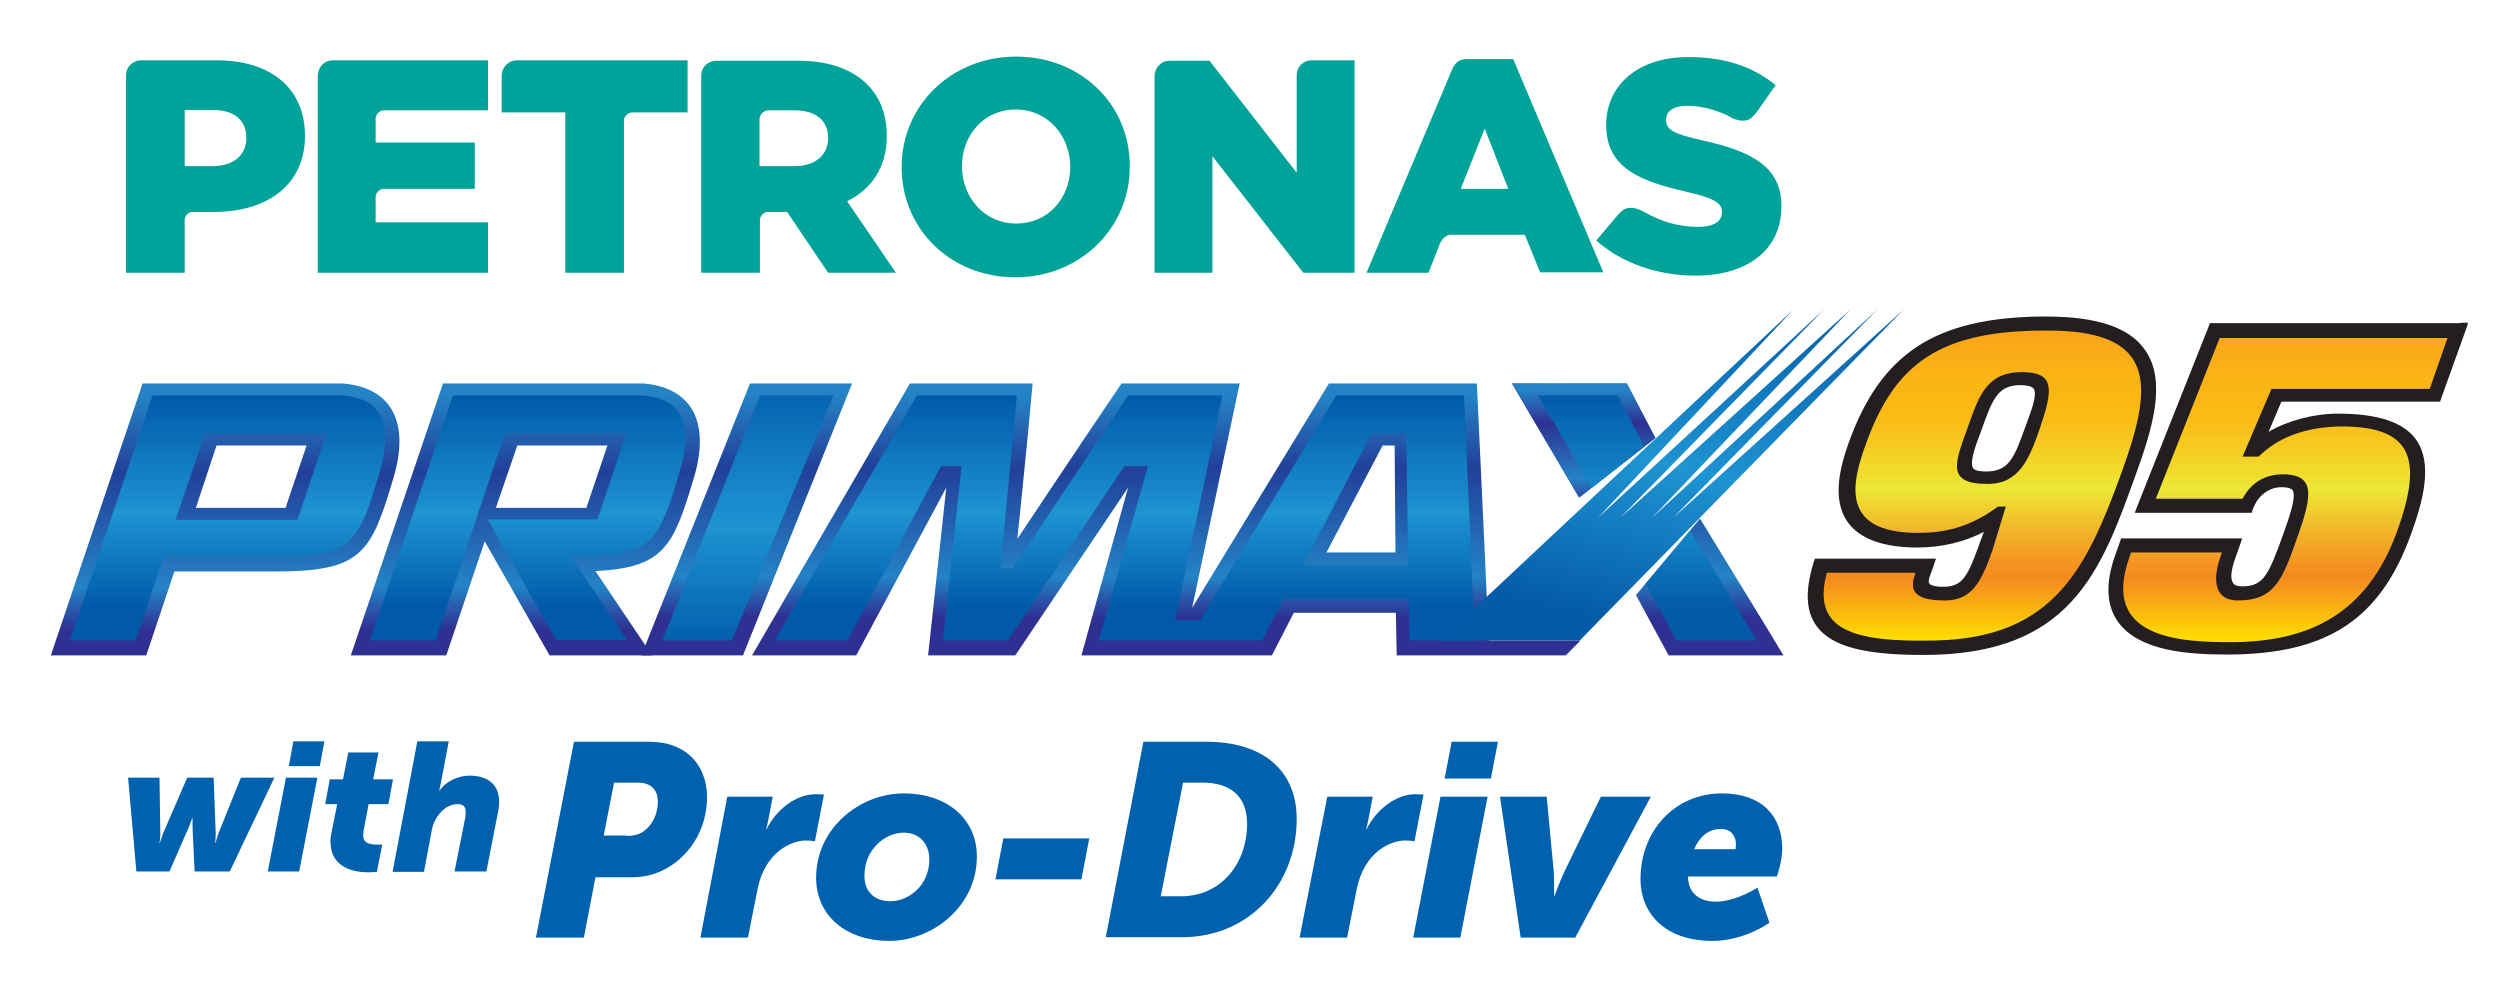 <?xml version="1.0" encoding="utf-8"?>
<!-- Generator: Adobe Illustrator 26.4.1, SVG Export Plug-In . SVG Version: 6.00 Build 0)  -->
<svg version="1.1" id="Layer_1" xmlns="http://www.w3.org/2000/svg" xmlns:xlink="http://www.w3.org/1999/xlink" x="0px" y="0px"
	 viewBox="0 0 605 237.5" style="enable-background:new 0 0 605 237.5;" xml:space="preserve">
<style type="text/css">
	.st0{fill:#0061AF;}
	.st1{fill:#231F20;}
	
		.st2{clip-path:url(#SVGID_00000099628326380863512200000005765979601078980253_);fill:url(#SVGID_00000024695875635268918300000000418200824629688466_);}
	
		.st3{clip-path:url(#SVGID_00000085968207677074906750000001535615621615397257_);fill:url(#SVGID_00000172409024446308132740000015442447125679455895_);}
	
		.st4{clip-path:url(#SVGID_00000181771267850667230080000014307342072155719356_);fill:url(#SVGID_00000136400672018418003600000013682882240696486029_);}
	
		.st5{clip-path:url(#SVGID_00000162353480088613488870000014691513631247886521_);fill:url(#SVGID_00000054238813104337129440000005405760728517583005_);}
	
		.st6{clip-path:url(#SVGID_00000181777523096450689000000000199956970730595241_);fill:url(#SVGID_00000157279819924192784140000015305241979322703017_);}
	
		.st7{clip-path:url(#SVGID_00000054968587355469411280000010322351675787906718_);fill:url(#SVGID_00000111186900626061623930000002661021734136365473_);}
	
		.st8{clip-path:url(#SVGID_00000018203800220755007630000010422095310679857317_);fill:url(#SVGID_00000053517967418595882590000010249413278478801583_);}
	
		.st9{clip-path:url(#SVGID_00000153663358877910208880000007177768479449770402_);fill:url(#SVGID_00000127023095378283743500000003984085273885028540_);}
	
		.st10{clip-path:url(#SVGID_00000035504968661859669640000000009021734390549929_);fill:url(#SVGID_00000076576161390181541630000014663376960098977206_);}
	
		.st11{clip-path:url(#SVGID_00000088128435968687284070000009132098279519659439_);fill:url(#SVGID_00000141422600166305052420000015148980811411208064_);}
	
		.st12{clip-path:url(#SVGID_00000098905059574513271120000017698464349180012978_);fill:url(#SVGID_00000094606611936147932530000005752801960937419711_);}
	
		.st13{clip-path:url(#SVGID_00000093898402245740136110000017865589599429943168_);fill:url(#SVGID_00000174567764184295009060000005840689914873035437_);}
	
		.st14{clip-path:url(#SVGID_00000145776926078032573540000017722952788450164403_);fill:url(#SVGID_00000016049338817916273430000016849064866681234819_);}
	
		.st15{clip-path:url(#SVGID_00000063618707095009480200000006878549829328195492_);fill:url(#SVGID_00000063607262077579859290000011859369066739485617_);}
	
		.st16{clip-path:url(#SVGID_00000096760076592241269750000000381282045543445653_);fill:url(#SVGID_00000073685890848582770170000004611030245596678046_);}
	
		.st17{clip-path:url(#SVGID_00000168082657409812690620000001786162411900311181_);fill:url(#SVGID_00000009567626774468872250000012913066808953010307_);}
	.st18{fill:#00A399;}
</style>
<g>
	<g>
		<path class="st0" d="M31,188.2h7.6l0.2,13.4c0,1.2-0.2,2.4-0.2,2.4h0.1c0,0,0.3-1.1,0.8-2.4l5.8-13.4h6.4l0.5,13.4
			c0,0.8-0.1,2.4-0.1,2.4h0.1c0,0,0.2-1.1,0.7-2.4l5.4-13.4h8.1l-10.8,22.7h-8.5l-0.5-10.5c0-1.2,0-2.4,0-2.4h-0.1
			c0,0-0.4,1.2-0.9,2.4l-4.6,10.5H33L31,188.2z"/>
		<path class="st0" d="M69.2,188.2h7.6l-4.4,22.7h-7.6L69.2,188.2z M71,179.4h7.5l-1.1,6h-7.5L71,179.4z"/>
		<path class="st0" d="M80.1,202.1l1.5-7.5h-2.9l1.1-6H83l1.3-6.5h7.3l-1.3,6.5h4.8l-1.1,6h-4.8L88,201c-0.1,0.4-0.1,1-0.1,1.2
			c0,1.9,1.7,2.2,3.4,2.2c0.7,0,1.2,0,1.2,0l-1.3,6.6c0,0-1.1,0.1-2,0.1c-5,0-9.2-2-9.2-7.3C79.9,203.3,80,202.7,80.1,202.1"/>
		<path class="st0" d="M101,179.4h7.6l-1.9,10c-0.2,1.1-0.4,1.9-0.4,1.9h0.1c1.3-2,4.3-3.6,7.2-3.6c3.9,0,7.2,1.7,7.2,6.4
			c0,0.8-0.1,1.6-0.3,2.5l-2.8,14.3H110l2.6-13.1c0.1-0.5,0.1-1,0.1-1.3c0-1.4-0.7-1.9-2-1.9c-3,0-5.6,3-6.2,6.3l-1.9,10.1h-7.6
			L101,179.4z"/>
		<path class="st0" d="M138.9,179.5H157c2.8,0,5.2,0.5,7.2,1.5c4.4,2.1,6.9,6.5,6.9,12c0,7.9-4.5,14.7-10.9,17.7
			c-2.3,1.1-4.8,1.6-7.3,1.6h-8.8l-2.8,14.6h-11.6L138.9,179.5z M151.7,202.3c1.5,0,2.8-0.3,3.9-1c2.2-1.5,3.6-4.2,3.6-7.3
			c0-2.8-1.6-4.6-4.8-4.6h-5.8l-2.5,12.8H151.7z"/>
		<path class="st0" d="M176,192.8h11l-1.1,5.8c-0.2,1.1-0.5,2.1-0.5,2.1h0.1c2.2-4.6,7-8.5,11.9-8.5c1.1,0,2,0.1,2,0.1l-2.2,11.3
			c0,0-0.9-0.2-2.2-0.2c-3.4,0-9.9,2.7-11.7,11.9l-2.3,11.6h-11.5L176,192.8z"/>
		<path class="st0" d="M218.7,192c10.3,0,17.7,6,17.7,15.3c0,12-10.7,20.4-21.2,20.4c-10.3,0-17.7-6-17.7-15.3
			C197.5,200.4,208.1,192,218.7,192 M215.4,218.1c4.6,0,9.5-3.9,9.5-10.1c0-4-2.6-6.5-6.2-6.5c-4.5,0-9.5,4.1-9.5,10.3
			C209.1,215.8,211.7,218.1,215.4,218.1"/>
		<polygon class="st0" points="242.8,202.9 263.6,202.9 261.7,212.8 240.9,212.8 		"/>
		<path class="st0" d="M276.7,179.5h15.2c13.7,0,21.9,6.9,21.9,18.7c0,15.8-11.4,28.6-27.7,28.6h-18.5L276.7,179.5z M285.8,216.9
			c9.7,0,16-7.9,16-17.6c0-6.5-4-9.9-10.7-9.9h-4.8l-5.4,27.5H285.8z"/>
		<path class="st0" d="M321.2,192.8h11l-1.1,5.8c-0.2,1.1-0.5,2.1-0.5,2.1h0.1c2.2-4.6,7-8.5,11.8-8.5c1.1,0,2,0.1,2,0.1l-2.2,11.3
			c0,0-0.9-0.2-2.3-0.2c-3.4,0-9.9,2.7-11.7,11.9l-2.3,11.6h-11.5L321.2,192.8z"/>
		<path class="st0" d="M348.6,192.8H360l-6.6,34.1H342L348.6,192.8z M351.3,179.5h11.2l-1.7,8.9h-11.2L351.3,179.5z"/>
		<path class="st0" d="M363,192.8h11.3l1.7,18.1c0.1,1.1,0.1,5.9,0.1,5.9h0.1c0,0,1.3-3.6,2.4-5.9l8.8-18.1h12.1l-18.3,34.1h-13.2
			L363,192.8z"/>
		<path class="st0" d="M416.7,192c9.7,0,14.6,5.5,14.6,13.4c0,3.1-1.3,6.7-1.3,6.7h-21.5c0,3.8,2.5,6.1,6.7,6.1
			c5,0,10.1-3.4,10.1-3.4l2.9,8.5c0,0-6,4.4-13.8,4.4c-11.7,0-17.4-6.9-17.4-14.9C397,200.9,405.4,192,416.7,192 M420,205.5
			c0,0,0.1-0.8,0.1-1.2c0-2.1-1.3-3.7-3.6-3.7c-3.3,0-5.4,2.2-6.5,4.9H420z"/>
		<path class="st1" d="M519.1,84.7c-3.8-5.5-11.7-8.1-24-8.1c-0.3,0-0.7,0-1.1,0c-25.7,0.3-38.8,8.9-46.6,30.5
			c-2,5.6-4.2,13.6-0.3,19.2c2.9,4.1,8.6,6.2,17,6.2c5.8,0,11.5-1.4,16-3.8l-1.4,3.8c-2.7,7.5-4.1,9.5-8.5,9.5
			c-2.5,0-3.2-0.6-3.3-0.8c-0.3-0.4-0.1-1.1,0.1-1.7l0.9-2.5l0.6-1.8h-1.9h-26.4h-1l-0.3,0.9c-2.1,6.8-1.9,11.8,0.7,15.4
			c3.6,4.9,11.3,7,25.9,7c35.6,0,42.9-20.1,51.3-43.5C520.9,103.8,524.4,92.2,519.1,84.7 M490.2,103.1c-2.7,7.5-3.9,11-9.6,11
			c-1.1,0-2.6-0.1-3.1-0.8c-0.9-1.3,0.4-5,2-9.2c2.7-7.5,3.9-10.9,9.5-10.9c1.1,0,2.6,0.2,3.1,0.8
			C493.1,95.2,491.8,98.9,490.2,103.1 M495.1,78c0.2,0,0.3,0,0.5,0c-0.5,0-1,0-1.5,0H495.1z"/>
		<path class="st1" d="M595.5,78.2h-59.8h-0.9l-0.3,0.8l-17.2,43.3l-0.7,1.8h2H544h0.9l0.3-0.9c0.9-2.5,3.2-5.3,7-5.3
			c1.4,0,2.3,0.3,2.6,0.7c1,1.5-0.8,6.6-2.3,10.8c-3.5,9.7-4.7,12.5-9.9,12.5c-1.6,0-2.1-0.6-2.2-0.8c-0.7-1-0.5-3.1,0.5-5.9
			l1.1-3.1l0.6-1.8h-1.9h-26.4h-1l-0.3,0.9l-1.1,3.1c-2.4,6.7-2.2,12.1,0.6,16.1c5,7.1,16.7,8,26.4,8c24.2,0,37.1-8.4,44.6-29.2
			c2.9-8,5.3-17,1.2-22.8c-3-4.2-9.2-6.3-18.9-6.3c-5.9,0-12.2,1.7-16.8,4.4l3.1-7.3h37.4h1l0.3-0.9l5.9-16.4l0.6-1.8H595.5z"/>
		<g>
			<defs>
				<path id="SVGID_1_" d="M476.2,103.4c2.8-7.9,4.7-13.9,14.4-13.3c6.6,0.4,6.1,4.6,3.1,13.4c-2.6,7.6-5.1,13.6-12.6,13.6
					C470.7,117.2,473.2,111.8,476.2,103.4 M451.6,107.3c-3.5,9.6-6.9,22.6,14.8,21.6c6.6-0.3,12.1-2.6,17.1-6.3h1.9l-3.2,10.5
					c-2.8,8.1-5.2,12-11.1,12.2c-9.2,0.2-8.6-3.5-7.7-6.2l0.1-0.5h-21.4c-3.7,13.7,5.9,16.9,26.4,16.4c28.6-0.7,36.5-17.5,44.9-40.6
					c7.5-20.6,8.9-34.1-16.9-34.4c-0.5,0-1.1,0-1.6,0C469.5,80,458.6,87.9,451.6,107.3"/>
			</defs>
			<clipPath id="SVGID_00000012470887186065999700000018075548470309476024_">
				<use xlink:href="#SVGID_1_"  style="overflow:visible;"/>
			</clipPath>
			
				<linearGradient id="SVGID_00000075853089670876499780000015808336772649781943_" gradientUnits="userSpaceOnUse" x1="-60.391" y1="384.104" x2="-58.971" y2="384.104" gradientTransform="matrix(-2.307568e-09 -51.397 -51.397 2.307568e-09 20222.367 -2949.529)">
				<stop  offset="0" style="stop-color:#FFDD00"/>
				<stop  offset="0.2" style="stop-color:#F58A1F"/>
				<stop  offset="0.261" style="stop-color:#F49822"/>
				<stop  offset="0.376" style="stop-color:#F1BC2B"/>
				<stop  offset="0.494" style="stop-color:#EDE836"/>
				<stop  offset="0.548" style="stop-color:#F1DC2D"/>
				<stop  offset="0.687" style="stop-color:#F9C21A"/>
				<stop  offset="0.77" style="stop-color:#FCB813"/>
				<stop  offset="0.875" style="stop-color:#FBB315"/>
				<stop  offset="0.994" style="stop-color:#F9A61A"/>
				<stop  offset="1" style="stop-color:#F9A51A"/>
			</linearGradient>
			
				<rect x="438.5" y="80" style="clip-path:url(#SVGID_00000012470887186065999700000018075548470309476024_);fill:url(#SVGID_00000075853089670876499780000015808336772649781943_);" width="83.9" height="75.5"/>
		</g>
		<g>
			<defs>
				<path id="SVGID_00000103257450052084477250000000255996727044734600_" d="M537.2,81.7l-15.5,39h21c1-1.9,3.8-6.3,10.7-5.9
					c6.8,0.5,6.1,5.3,2.6,15.1c-3.6,10.3-5.5,15.5-14.6,15.4c-6.8-0.1-5.2-7.4-4.1-10.4l0.4-1.2h-22l-0.4,1.2
					c-6.9,19.4,11.7,20.6,25.3,20.5c17.7-0.2,32.1-6.4,39.5-26.8c6.3-17.5,3.6-25.1-12.6-25.4c-10.4-0.1-16.9,3.3-20.9,7.3h-3.9
					l7-16.4H588l4.3-12.3H537.2z"/>
			</defs>
			<clipPath id="SVGID_00000124129370765714990860000012332863807138023090_">
				<use xlink:href="#SVGID_00000103257450052084477250000000255996727044734600_"  style="overflow:visible;"/>
			</clipPath>
			
				<linearGradient id="SVGID_00000056394903607389990740000002913459362635103144_" gradientUnits="userSpaceOnUse" x1="-60.396" y1="383.738" x2="-58.976" y2="383.738" gradientTransform="matrix(-2.307712e-09 -51.401 -51.401 2.307712e-09 20274.779 -2949.959)">
				<stop  offset="0" style="stop-color:#FFDD00"/>
				<stop  offset="0.2" style="stop-color:#F58A1F"/>
				<stop  offset="0.261" style="stop-color:#F49822"/>
				<stop  offset="0.376" style="stop-color:#F1BC2B"/>
				<stop  offset="0.494" style="stop-color:#EDE836"/>
				<stop  offset="0.548" style="stop-color:#F1DC2D"/>
				<stop  offset="0.687" style="stop-color:#F9C21A"/>
				<stop  offset="0.77" style="stop-color:#FCB813"/>
				<stop  offset="0.875" style="stop-color:#FBB315"/>
				<stop  offset="0.994" style="stop-color:#F9A61A"/>
				<stop  offset="1" style="stop-color:#F9A51A"/>
			</linearGradient>
			
				<rect x="508.6" y="81.7" style="clip-path:url(#SVGID_00000124129370765714990860000012332863807138023090_);fill:url(#SVGID_00000056394903607389990740000002913459362635103144_);" width="83.8" height="73.9"/>
		</g>
		<g>
			<defs>
				<polygon id="SVGID_00000147196666768668243010000008179875123615201469_" points="395.9,144 403.8,158.6 431.6,158.6 
					428.4,153.3 411.4,125.5 				"/>
			</defs>
			<clipPath id="SVGID_00000095317769969164849050000001257127852457221251_">
				<use xlink:href="#SVGID_00000147196666768668243010000008179875123615201469_"  style="overflow:visible;"/>
			</clipPath>
			
				<linearGradient id="SVGID_00000064355207444194973850000007478228120981874597_" gradientUnits="userSpaceOnUse" x1="-61.648" y1="383.187" x2="-60.228" y2="383.187" gradientTransform="matrix(-2.082165e-09 -46.377 -46.377 2.082165e-09 18184.793 -2700.439)">
				<stop  offset="0" style="stop-color:#2E3191"/>
				<stop  offset="0.14" style="stop-color:#2E3191"/>
				<stop  offset="0.288" style="stop-color:#2483C5"/>
				<stop  offset="0.383" style="stop-color:#2472BA"/>
				<stop  offset="0.687" style="stop-color:#224099"/>
				<stop  offset="0.955" style="stop-color:#2483C5"/>
				<stop  offset="1" style="stop-color:#2483C5"/>
			</linearGradient>
			
				<rect x="395.9" y="125.5" style="clip-path:url(#SVGID_00000095317769969164849050000001257127852457221251_);fill:url(#SVGID_00000064355207444194973850000007478228120981874597_);" width="35.7" height="33.1"/>
		</g>
		<g>
			<defs>
				<polygon id="SVGID_00000109024074640648776090000009856369092729274501_" points="398.2,141.3 405.7,155 425.1,155 409,128.4 
									"/>
			</defs>
			<clipPath id="SVGID_00000134949590470380500930000010645997492076449459_">
				<use xlink:href="#SVGID_00000109024074640648776090000009856369092729274501_"  style="overflow:visible;"/>
			</clipPath>
			
				<linearGradient id="SVGID_00000176726357982842109390000007501731807574528166_" gradientUnits="userSpaceOnUse" x1="-63.005" y1="382" x2="-61.585" y2="382" gradientTransform="matrix(-1.876660e-09 -41.8 -41.8 1.876660e-09 16379.107 -2478.578)">
				<stop  offset="0" style="stop-color:#045BA7"/>
				<stop  offset="0.14" style="stop-color:#045BA7"/>
				<stop  offset="0.522" style="stop-color:#1A94D2"/>
				<stop  offset="0.576" style="stop-color:#178DCD"/>
				<stop  offset="1" style="stop-color:#045BA7"/>
			</linearGradient>
			
				<rect x="398.2" y="128.4" style="clip-path:url(#SVGID_00000134949590470380500930000010645997492076449459_);fill:url(#SVGID_00000176726357982842109390000007501731807574528166_);" width="26.9" height="26.6"/>
		</g>
		<g>
			<defs>
				<path id="SVGID_00000056392316486500360820000017695372538973741214_" d="M334.6,107.8h2.9l0.2,25.9H321L334.6,107.8z
					 M271.4,92.8c-11.1,16.4-25.2,37.6-25.2,37.6s2.4-23,3.7-37.6h-29.7L182,158.6h25.2l21.8-40.6l-4.4,40.6h21.1l27.3-40.6
					l-11.3,40.6h46.1l5.3-10.3h24.7l0.2,10.3h40.9l3.6-3.6h-22.2l-2.9-62.2h-35.8l-33.1,54.3L300,92.8H271.4z"/>
			</defs>
			<clipPath id="SVGID_00000037683727562825022540000001374406016621347742_">
				<use xlink:href="#SVGID_00000056392316486500360820000017695372538973741214_"  style="overflow:visible;"/>
			</clipPath>
			
				<linearGradient id="SVGID_00000160166836433687354440000007802968707722250659_" gradientUnits="userSpaceOnUse" x1="-61.66" y1="384.243" x2="-60.24" y2="384.243" gradientTransform="matrix(-2.081904e-09 -46.371 -46.371 2.081904e-09 18099.953 -2700.623)">
				<stop  offset="0" style="stop-color:#2E3191"/>
				<stop  offset="0.14" style="stop-color:#2E3191"/>
				<stop  offset="0.288" style="stop-color:#2483C5"/>
				<stop  offset="0.383" style="stop-color:#2472BA"/>
				<stop  offset="0.687" style="stop-color:#224099"/>
				<stop  offset="0.955" style="stop-color:#2483C5"/>
				<stop  offset="1" style="stop-color:#2483C5"/>
			</linearGradient>
			
				<rect x="182" y="92.8" style="clip-path:url(#SVGID_00000037683727562825022540000001374406016621347742_);fill:url(#SVGID_00000160166836433687354440000007802968707722250659_);" width="200.4" height="65.8"/>
		</g>
		<g>
			<defs>
				<path id="SVGID_00000128466493171192369740000012963277591207254192_" d="M52.4,107.8h21.8l-5.1,15.1H47.4L52.4,107.8z
					 M34.5,92.8c-5.4,16-22.2,65.8-22.2,65.8h23.1l6.8-20.3h24.4c21,0,23.2-4.4,28.6-22.6c4.2-13.9-0.6-23-14.7-23H34.5z"/>
			</defs>
			<clipPath id="SVGID_00000157284387049323626250000013342772941753887145_">
				<use xlink:href="#SVGID_00000128466493171192369740000012963277591207254192_"  style="overflow:visible;"/>
			</clipPath>
			
				<linearGradient id="SVGID_00000113338926171380953320000005372792579337135513_" gradientUnits="userSpaceOnUse" x1="-60.993" y1="387.456" x2="-59.574" y2="387.456" gradientTransform="matrix(-5.506 -49.027 -49.027 2.201127e-09 18719.748 -2828.227)">
				<stop  offset="0" style="stop-color:#2E3191"/>
				<stop  offset="0.14" style="stop-color:#2E3191"/>
				<stop  offset="0.288" style="stop-color:#2483C5"/>
				<stop  offset="0.383" style="stop-color:#2472BA"/>
				<stop  offset="0.687" style="stop-color:#224099"/>
				<stop  offset="0.955" style="stop-color:#2483C5"/>
				<stop  offset="1" style="stop-color:#2483C5"/>
			</linearGradient>
			
				<polygon style="clip-path:url(#SVGID_00000157284387049323626250000013342772941753887145_);fill:url(#SVGID_00000113338926171380953320000005372792579337135513_);" points="
				12.3,158.6 4.9,92.8 99.4,92.8 106.8,158.6 			"/>
		</g>
		<g>
			<defs>
				<path id="SVGID_00000165203831324088260020000006240240913532736682_" d="M49.6,104.9H74h5l-7,20.9H42.5L49.6,104.9z M36.9,95.7
					l-20,59.3h15.9c1-3,6.8-20.3,6.8-20.3h26.5c18.9,0,20.5-2.5,25.8-20.6c1.2-3.7,1.5-7,1.2-9.8c-0.2-2.1-0.9-3.7-1.9-5
					c-2-2.5-5.5-3.7-10.5-3.7H36.9z"/>
			</defs>
			<clipPath id="SVGID_00000069383891335750766500000014685810288205599678_">
				<use xlink:href="#SVGID_00000165203831324088260020000006240240913532736682_"  style="overflow:visible;"/>
			</clipPath>
			
				<linearGradient id="SVGID_00000129171165965055171950000014322208330389600901_" gradientUnits="userSpaceOnUse" x1="-63.006" y1="386.28" x2="-61.586" y2="386.28" gradientTransform="matrix(-4.694 -41.8 -41.8 1.876660e-09 15909.027 -2478.578)">
				<stop  offset="0" style="stop-color:#005AA9"/>
				<stop  offset="0.14" style="stop-color:#005AA9"/>
				<stop  offset="0.522" style="stop-color:#1E94D2"/>
				<stop  offset="0.583" style="stop-color:#1A8CCD"/>
				<stop  offset="1" style="stop-color:#005AA9"/>
			</linearGradient>
			
				<polygon style="clip-path:url(#SVGID_00000069383891335750766500000014685810288205599678_);fill:url(#SVGID_00000129171165965055171950000014322208330389600901_);" points="
				16.8,155 10.2,95.7 93.3,95.7 100,155 			"/>
		</g>
		<g>
			<defs>
				<path id="SVGID_00000096747117905477959200000015306576746352560267_" d="M331.9,104.9h8.4l0.5,31.8h-25.4L331.9,104.9z
					 M323.4,95.7c-1.6,2.6-33,54.4-33,54.4h-6c0,0,10.1-47.7,11.4-54.4H273l-27.9,41.8h-3l4-41.8h-24.2L187.5,155h17.6l22.6-42.2h5
					l-4.5,42.2h15.7l28.2-42.2h5.7c0,0-10,35.5-11.9,42.2h39.5c1.1-2.2,5.3-10.2,5.3-10.2h30.2c0,0,0.1,7.2,0.2,10.2h15.8l-2.6-59.3
					H323.4z"/>
			</defs>
			<clipPath id="SVGID_00000170972089678343823310000005780711595558057095_">
				<use xlink:href="#SVGID_00000096747117905477959200000015306576746352560267_"  style="overflow:visible;"/>
			</clipPath>
			
				<linearGradient id="SVGID_00000095300151899677690630000000359867046411651255_" gradientUnits="userSpaceOnUse" x1="-63.006" y1="384.737" x2="-61.586" y2="384.737" gradientTransform="matrix(-4.694 -41.8 -41.8 1.876660e-09 16061.527 -2478.578)">
				<stop  offset="0" style="stop-color:#005AA9"/>
				<stop  offset="0.14" style="stop-color:#005AA9"/>
				<stop  offset="0.522" style="stop-color:#1E94D2"/>
				<stop  offset="0.583" style="stop-color:#1A8CCD"/>
				<stop  offset="1" style="stop-color:#005AA9"/>
			</linearGradient>
			
				<polygon style="clip-path:url(#SVGID_00000170972089678343823310000005780711595558057095_);fill:url(#SVGID_00000095300151899677690630000000359867046411651255_);" points="
				187.5,155 180.8,95.7 356.8,95.7 363.4,155 			"/>
		</g>
		<g>
			<defs>
				<polygon id="SVGID_00000083071598697404529080000013918848068461776782_" points="181.5,92.8 155.2,158.6 179.8,158.6 
					206.2,92.8 				"/>
			</defs>
			<clipPath id="SVGID_00000093875522656795908760000004950316698651438774_">
				<use xlink:href="#SVGID_00000083071598697404529080000013918848068461776782_"  style="overflow:visible;"/>
			</clipPath>
			
				<linearGradient id="SVGID_00000159439006573826253800000002427748732880507583_" gradientUnits="userSpaceOnUse" x1="-61.625" y1="384.921" x2="-60.205" y2="384.921" gradientTransform="matrix(-2.085801e-09 -46.458 -46.458 2.085801e-09 18063.344 -2704.358)">
				<stop  offset="0" style="stop-color:#2E3191"/>
				<stop  offset="0.14" style="stop-color:#2E3191"/>
				<stop  offset="0.288" style="stop-color:#2483C5"/>
				<stop  offset="0.383" style="stop-color:#2472BA"/>
				<stop  offset="0.687" style="stop-color:#224099"/>
				<stop  offset="0.955" style="stop-color:#2483C5"/>
				<stop  offset="1" style="stop-color:#2483C5"/>
			</linearGradient>
			
				<rect x="155.2" y="92.8" style="clip-path:url(#SVGID_00000093875522656795908760000004950316698651438774_);fill:url(#SVGID_00000159439006573826253800000002427748732880507583_);" width="51" height="65.8"/>
		</g>
		<g>
			<defs>
				<polygon id="SVGID_00000100385127428343594710000008471329398369708715_" points="183.9,95.7 160.3,155 177.1,155 201.7,95.7 
									"/>
			</defs>
			<clipPath id="SVGID_00000132052665824512351890000009375067559301285310_">
				<use xlink:href="#SVGID_00000100385127428343594710000008471329398369708715_"  style="overflow:visible;"/>
			</clipPath>
			
				<linearGradient id="SVGID_00000080928282174582291630000017723310160022048162_" gradientUnits="userSpaceOnUse" x1="-59.32" y1="387.833" x2="-57.901" y2="387.833" gradientTransform="matrix(-6.42 -57.165 -57.165 2.566523e-09 21975.666 -3221.693)">
				<stop  offset="0" style="stop-color:#005AA9"/>
				<stop  offset="0.14" style="stop-color:#005AA9"/>
				<stop  offset="0.522" style="stop-color:#1E94D2"/>
				<stop  offset="0.583" style="stop-color:#1A8CCD"/>
				<stop  offset="1" style="stop-color:#005AA9"/>
			</linearGradient>
			
				<polygon style="clip-path:url(#SVGID_00000132052665824512351890000009375067559301285310_);fill:url(#SVGID_00000080928282174582291630000017723310160022048162_);" points="
				160.3,155 153.6,95.7 201.7,95.7 208.3,155 			"/>
		</g>
		<g>
			<defs>
				<path id="SVGID_00000021086018689793139540000005866569603770588574_" d="M125.2,107.8h21.8l-5.1,15.1H120L125.2,107.8z
					 M107.2,92.8l-22.3,65.8H108l9.3-27.6l15.7,27.6h24.8l-13.7-20.4c16.7-0.8,18.9-6.1,23.8-22.5c4.2-13.9-0.6-23-14.7-23H107.2z"
					/>
			</defs>
			<clipPath id="SVGID_00000072979813185445586810000002141119541710653834_">
				<use xlink:href="#SVGID_00000021086018689793139540000005866569603770588574_"  style="overflow:visible;"/>
			</clipPath>
			
				<linearGradient id="SVGID_00000059284410729791986640000003368589222987790516_" gradientUnits="userSpaceOnUse" x1="-61.022" y1="387.009" x2="-59.602" y2="387.009" gradientTransform="matrix(-5.492 -48.901 -48.901 2.195506e-09 18722.729 -2822.215)">
				<stop  offset="0" style="stop-color:#2E3191"/>
				<stop  offset="0.14" style="stop-color:#2E3191"/>
				<stop  offset="0.288" style="stop-color:#2483C5"/>
				<stop  offset="0.383" style="stop-color:#2472BA"/>
				<stop  offset="0.687" style="stop-color:#224099"/>
				<stop  offset="0.955" style="stop-color:#2483C5"/>
				<stop  offset="1" style="stop-color:#2483C5"/>
			</linearGradient>
			
				<polygon style="clip-path:url(#SVGID_00000072979813185445586810000002141119541710653834_);fill:url(#SVGID_00000059284410729791986640000003368589222987790516_);" points="
				84.9,158.6 77.5,92.8 172.1,92.8 179.5,158.6 			"/>
		</g>
		<g>
			<defs>
				<path id="SVGID_00000022526016362600308500000016178338324724108472_" d="M109.6,95.7c-1.1,3.4-17.5,51.7-20.1,59.3h15.9
					c0.9-2.6,7.3-21.6,9.8-29.2l0.6-1.8c0,0,0,0,0-0.1l0.2-0.6c0.1-0.4,0.2-0.6,0.2-0.6l6-17.9h24.4h5l-7,20.9h-26.6
					c4.3,7.6,15.1,26.6,16.6,29.2h17.1c-0.2-0.4-13.6-20.3-13.6-20.3l5,0c14.6-0.7,16.3-3.4,21.4-20.5c1.1-3.7,1.5-7,1.2-9.8
					c-0.2-2.1-0.9-3.7-1.9-5c-1.9-2.5-5.5-3.7-10.5-3.7H109.6z"/>
			</defs>
			<clipPath id="SVGID_00000076562608599362269410000004874461054596022150_">
				<use xlink:href="#SVGID_00000022526016362600308500000016178338324724108472_"  style="overflow:visible;"/>
			</clipPath>
			
				<linearGradient id="SVGID_00000025429521654824720120000016415753953424663705_" gradientUnits="userSpaceOnUse" x1="-63.006" y1="385.766" x2="-61.586" y2="385.766" gradientTransform="matrix(-4.694 -41.8 -41.8 1.876660e-09 15960.214 -2478.578)">
				<stop  offset="0" style="stop-color:#005AA9"/>
				<stop  offset="0.14" style="stop-color:#005AA9"/>
				<stop  offset="0.522" style="stop-color:#1E94D2"/>
				<stop  offset="0.583" style="stop-color:#1A8CCD"/>
				<stop  offset="1" style="stop-color:#005AA9"/>
			</linearGradient>
			
				<polygon style="clip-path:url(#SVGID_00000076562608599362269410000004874461054596022150_);fill:url(#SVGID_00000025429521654824720120000016415753953424663705_);" points="
				89.5,155 82.8,95.7 166.1,95.7 172.8,155 			"/>
		</g>
		<g>
			<defs>
				<polygon id="SVGID_00000132077349271397109330000002293784555389105575_" points="365.9,92.8 382.1,120.4 400.6,106 393.7,92.8 
									"/>
			</defs>
			<clipPath id="SVGID_00000152968892579783078890000005505671076199098512_">
				<use xlink:href="#SVGID_00000132077349271397109330000002293784555389105575_"  style="overflow:visible;"/>
			</clipPath>
			
				<linearGradient id="SVGID_00000151525420792318058650000010119311516622776750_" gradientUnits="userSpaceOnUse" x1="-28.522" y1="371.125" x2="-27.102" y2="371.125" gradientTransform="matrix(24.435 0 0 -24.435 1062.842 9175.185)">
				<stop  offset="0" style="stop-color:#2E3191"/>
				<stop  offset="0.14" style="stop-color:#2E3191"/>
				<stop  offset="0.288" style="stop-color:#2483C5"/>
				<stop  offset="0.383" style="stop-color:#2472BA"/>
				<stop  offset="0.687" style="stop-color:#224099"/>
				<stop  offset="0.955" style="stop-color:#2483C5"/>
				<stop  offset="1" style="stop-color:#2483C5"/>
			</linearGradient>
			
				<rect x="365.9" y="92.8" style="clip-path:url(#SVGID_00000152968892579783078890000005505671076199098512_);fill:url(#SVGID_00000151525420792318058650000010119311516622776750_);" width="34.7" height="27.6"/>
		</g>
		<g>
			<defs>
				<polygon id="SVGID_00000114051674590518623530000008268103966795229849_" points="365.9,92.8 382.2,120.4 400.6,106 393.7,92.8 
									"/>
			</defs>
			<clipPath id="SVGID_00000104685241551641766680000018269888341297008559_">
				<use xlink:href="#SVGID_00000114051674590518623530000008268103966795229849_"  style="overflow:visible;"/>
			</clipPath>
			
				<linearGradient id="SVGID_00000170255203376313079780000005065366023520008636_" gradientUnits="userSpaceOnUse" x1="-72.771" y1="373.843" x2="-71.351" y2="373.843" gradientTransform="matrix(-1.091140e-09 -24.303 -24.303 1.091140e-09 9468.899 -1641.277)">
				<stop  offset="0" style="stop-color:#2E3191"/>
				<stop  offset="0.14" style="stop-color:#2E3191"/>
				<stop  offset="0.337" style="stop-color:#2483C5"/>
				<stop  offset="0.481" style="stop-color:#2863B1"/>
				<stop  offset="0.725" style="stop-color:#2E3191"/>
				<stop  offset="0.862" style="stop-color:#2865B2"/>
				<stop  offset="0.955" style="stop-color:#2483C5"/>
				<stop  offset="1" style="stop-color:#2483C5"/>
			</linearGradient>
			
				<rect x="365.9" y="92.8" style="clip-path:url(#SVGID_00000104685241551641766680000018269888341297008559_);fill:url(#SVGID_00000170255203376313079780000005065366023520008636_);" width="34.7" height="27.6"/>
		</g>
		<g>
			<defs>
				<polygon id="SVGID_00000046339164194774031380000009694273994967696005_" points="372.2,95.7 385.2,118.1 397.9,108.1 
					391.5,95.7 				"/>
			</defs>
			<clipPath id="SVGID_00000070829294200906827580000016526159756088781497_">
				<use xlink:href="#SVGID_00000046339164194774031380000009694273994967696005_"  style="overflow:visible;"/>
			</clipPath>
			
				<linearGradient id="SVGID_00000172427439245454584290000008570932933335385519_" gradientUnits="userSpaceOnUse" x1="-63.004" y1="382.637" x2="-61.585" y2="382.637" gradientTransform="matrix(-1.876660e-09 -41.8 -41.8 1.876660e-09 16379.107 -2478.578)">
				<stop  offset="0" style="stop-color:#005AA9"/>
				<stop  offset="0.14" style="stop-color:#005AA9"/>
				<stop  offset="0.522" style="stop-color:#1E94D2"/>
				<stop  offset="0.583" style="stop-color:#1A8CCD"/>
				<stop  offset="1" style="stop-color:#005AA9"/>
			</linearGradient>
			
				<rect x="372.2" y="95.7" style="clip-path:url(#SVGID_00000070829294200906827580000016526159756088781497_);fill:url(#SVGID_00000172427439245454584290000008570932933335385519_);" width="25.8" height="22.4"/>
		</g>
		<g>
			<defs>
				<polygon id="SVGID_00000176031839913961933440000011181929241077506969_" points="348.5,155 382.3,155 460.7,74.9 404.9,125.3 
					454.3,74.9 399.8,125.3 447.8,74.9 392.1,125.3 441.4,74.9 386.7,125.3 434,74.9 				"/>
			</defs>
			<clipPath id="SVGID_00000113354184374808831200000012458978190911554206_">
				<use xlink:href="#SVGID_00000176031839913961933440000011181929241077506969_"  style="overflow:visible;"/>
			</clipPath>
			
				<linearGradient id="SVGID_00000050632285923088152560000010371279342464542625_" gradientUnits="userSpaceOnUse" x1="-55.313" y1="389.02" x2="-53.893" y2="389.02" gradientTransform="matrix(-8.614 -76.678 -83.681 -19.313 32487.869 3441.41)">
				<stop  offset="0" style="stop-color:#045BA7"/>
				<stop  offset="0.14" style="stop-color:#045BA7"/>
				<stop  offset="0.522" style="stop-color:#1E94D2"/>
				<stop  offset="0.576" style="stop-color:#1B8DCD"/>
				<stop  offset="1" style="stop-color:#045BA7"/>
			</linearGradient>
			
				<polygon style="clip-path:url(#SVGID_00000113354184374808831200000012458978190911554206_);fill:url(#SVGID_00000050632285923088152560000010371279342464542625_);" points="
				348.5,155 336.2,46.1 460.7,74.9 472.9,183.8 			"/>
		</g>
		<path class="st18" d="M214.6,32.9v-0.1c0-11.4-8.3-18.1-21.3-18.1h-20c-1.9,0-3.5,1.5-3.6,3.4V66h14.2V53c0.2-0.8,0.8-1.5,1.6-1.7
			h5l9.9,14.7h16.4L205,48.7C210.9,45.8,214.6,40.5,214.6,32.9 M200.4,33.5c0,4-3.1,6.7-8.1,6.7h-8.5V28.9c0-1.2,1-2.2,2.2-2.2h6.2
			c5.1,0,8.2,2.3,8.2,6.7V33.5z"/>
		<path class="st18" d="M245.9,13.7c-15.8,0-27.7,11.9-27.7,26.7v0.1c0,14.8,11.7,26.6,27.5,26.6c15.8,0,27.7-12,27.7-26.7v-0.1
			C273.5,25.4,261.7,13.7,245.9,13.7 M259,40.4c0,7.4-5.2,13.7-13.1,13.7c-7.7,0-13.1-6.4-13.1-13.8v-0.1c0-7.4,5.2-13.7,13-13.7
			C253.6,26.5,259,32.9,259,40.4L259,40.4z"/>
		<path class="st18" d="M313.8,18v23.8l-21.1-27.1H283c-2,0-3.6,1.7-3.6,3.7V66h14V37.8L315.4,66h12.4V14.6h-10.4
			C315.4,14.6,313.9,16.1,313.8,18"/>
		<path class="st18" d="M354.5,14.3c-1.7,0.2-2.4,1.1-3,2.3L330.7,66h15l2.7-6.9c0.4-1,1.3-2.1,2.4-2.3H369l3.7,9.1H388l-21.8-51.6
			H354.5z M353.5,45.7l5.8-14.6l5.7,14.6H353.5z"/>
		<path class="st18" d="M121.4,18.2v9h15.4V66H151V28.8c0.3-0.9,1.1-1.6,2.1-1.6h13.3V14.6H125C123.1,14.6,121.5,16.2,121.4,18.2"/>
		<path class="st18" d="M52.5,14.6H34.1c-1.9,0-3.5,1.5-3.6,3.4V66h14.2V53c0.1-0.8,0.8-1.5,1.6-1.7h5.4c12.8,0,22.1-6.4,22.1-18.4
			v-0.1C73.8,21.3,65.4,14.6,52.5,14.6 M59.6,33.5c0,4-3.1,6.7-8.1,6.7h-6.8V26.6h6.7c5.1,0,8.2,2.3,8.2,6.7V33.5z"/>
		<path class="st18" d="M76.9,18.2V66h41.2V53.8H90.9v-6.2c0.1-1,0.8-1.7,1.8-1.9h22.2V34.5h-24v-5.9c0.1-0.9,0.8-1.7,1.7-1.9h25.5
			V14.6H80.5C78.5,14.6,77,16.2,76.9,18.2"/>
		<path class="st18" d="M412.1,34c-7.1-1.6-8.9-2.6-8.9-4.9v-0.2c0-1.9,1.7-3.3,5.1-3.3c3.1,0,6.5,0.8,9.9,2.4
			c0,0.1,0.1,0.1,0.1,0.1c0.3,0.1,0.6,0.3,0.9,0.5c1,0.4,2.1,0.8,3.5,0.5c1-0.2,1.7-1.1,2.6-2.2l4.4-6.3c-5.5-4.5-12.3-6.8-21.1-6.8
			c-12.3,0-19.9,6.9-19.9,16.4v0.1c0,10.5,8.5,13.6,19.4,16.1c7,1.6,8.6,2.8,8.6,4.9v0.1c0,2.2-2,3.5-5.8,3.5
			c-4.5,0-8.8-1.2-12.8-3.5c-1.2-0.6-2.6-1.4-4.4-1c-0.8,0.2-1.3,0.7-2,1.4l-5.4,6.4c6.3,5.6,15,8.5,24.1,8.5
			c12.4,0,20.7-6.2,20.7-16.7V50C431.2,40.4,423.9,36.6,412.1,34"/>
	</g>
</g>
</svg>
